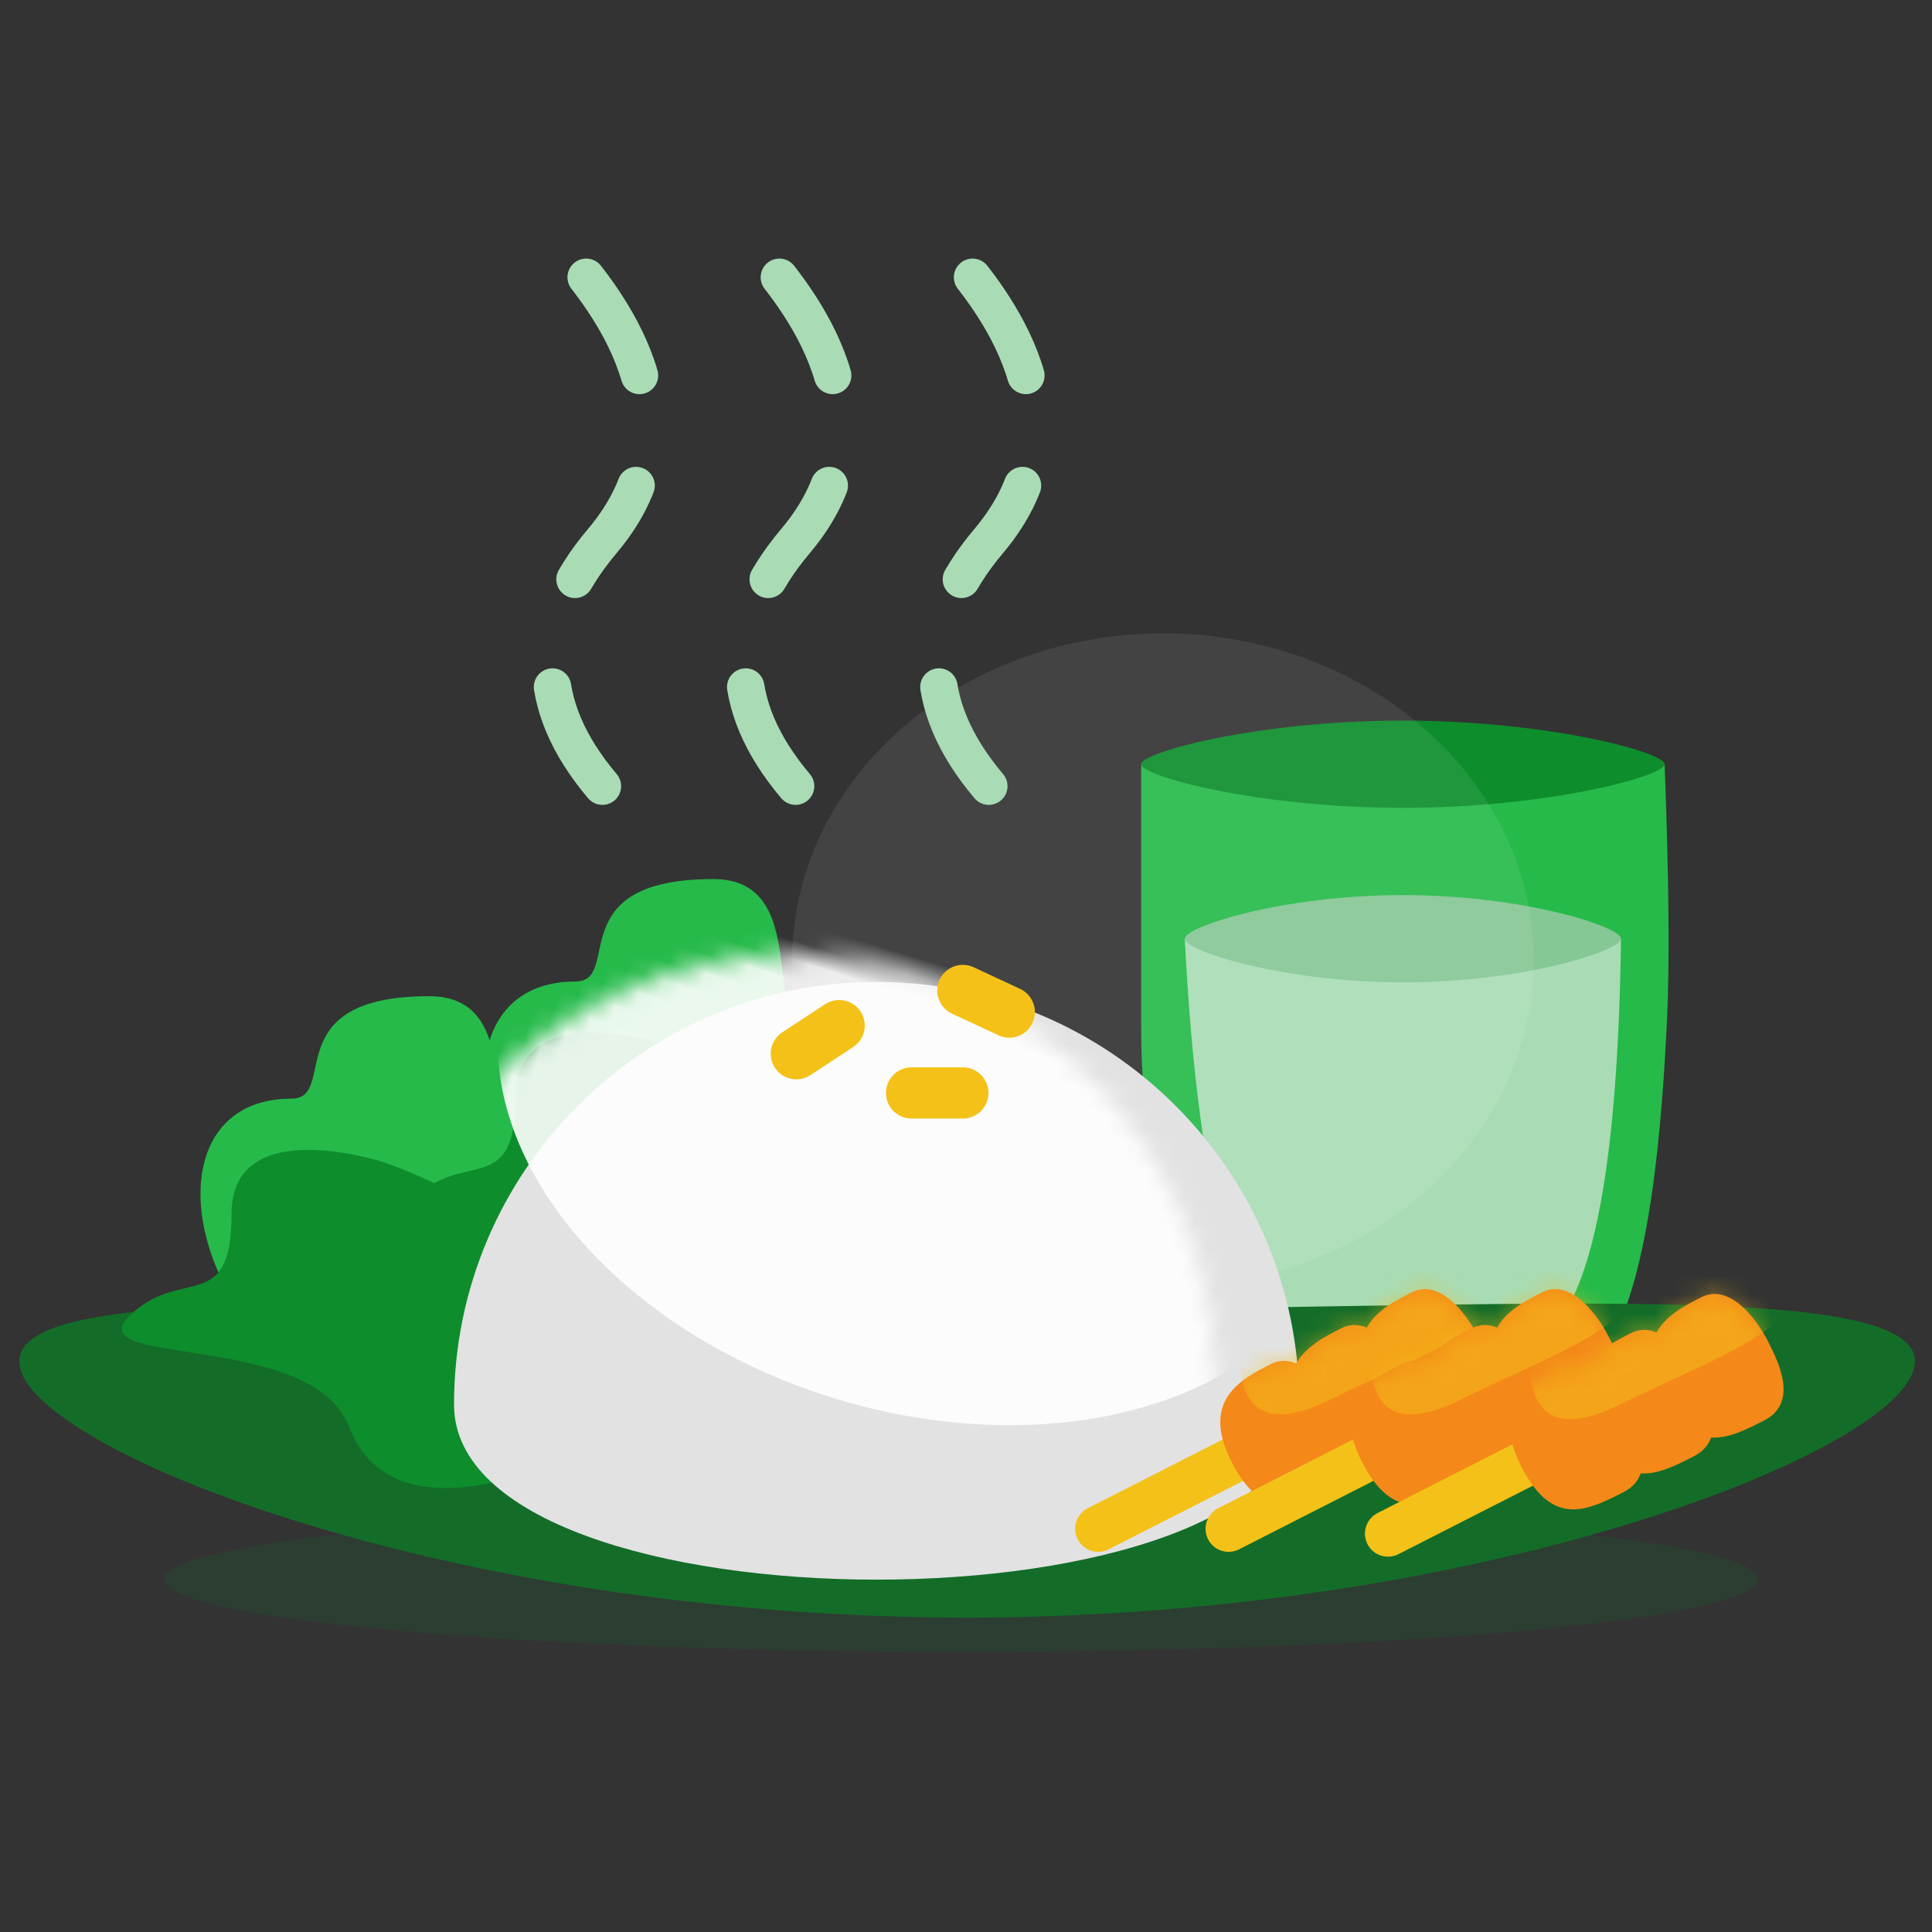 <?xml version="1.0" encoding="UTF-8"?>
<svg width="100px" height="100px" viewBox="0 0 100 100" version="1.1" xmlns="http://www.w3.org/2000/svg" xmlns:xlink="http://www.w3.org/1999/xlink">
    <rect x="0" y="0" width="100" height="100" fill="#333333" stroke="none"/>
    <!-- Generator: Sketch 64 (93537) - https://sketch.com -->
    <title>img-food</title>
    <desc>Created with Sketch.</desc>
    <defs>
        <path d="M43.753,22.201 C43.753,10.119 33.959,0.324 21.877,0.324 C9.795,0.324 0,10.119 0,22.201 C0,34.283 43.753,34.283 43.753,22.201 Z" id="path-1"></path>
        <path d="M9.893,0.648 C11.403,-0.121 12.802,1.852 13.341,2.909 C13.88,3.966 14.966,6.099 13.144,7.028 C12.223,7.496 11.303,7.965 10.408,7.904 C10.276,8.289 9.995,8.632 9.498,8.885 C8.578,9.354 7.658,9.823 6.763,9.762 C6.63,10.147 6.35,10.489 5.853,10.742 C4.03,11.671 2.208,12.6 0.582,9.41 C-1.043,6.22 1.093,5.132 2.603,4.363 C3.066,4.127 3.519,4.149 3.94,4.324 C4.426,3.434 5.429,2.923 6.248,2.506 C6.711,2.27 7.163,2.292 7.584,2.466 C8.071,1.577 9.074,1.066 9.893,0.648 Z" id="path-3"></path>
        <path d="M9.893,0.648 C11.403,-0.121 12.802,1.852 13.341,2.909 C13.88,3.966 14.966,6.099 13.144,7.028 C12.223,7.496 11.303,7.965 10.408,7.904 C10.276,8.289 9.995,8.632 9.498,8.885 C8.578,9.354 7.658,9.823 6.763,9.762 C6.63,10.147 6.35,10.489 5.853,10.742 C4.03,11.671 2.208,12.6 0.582,9.41 C-1.043,6.22 1.093,5.132 2.603,4.363 C3.066,4.127 3.519,4.149 3.94,4.324 C4.426,3.434 5.429,2.923 6.248,2.506 C6.711,2.27 7.163,2.292 7.584,2.466 C8.071,1.577 9.074,1.066 9.893,0.648 Z" id="path-5"></path>
        <path d="M9.893,0.648 C11.403,-0.121 12.802,1.852 13.341,2.909 C13.88,3.966 14.966,6.099 13.144,7.028 C12.223,7.496 11.303,7.965 10.408,7.904 C10.276,8.289 9.995,8.632 9.498,8.885 C8.578,9.354 7.658,9.823 6.763,9.762 C6.63,10.147 6.35,10.489 5.853,10.742 C4.03,11.671 2.208,12.6 0.582,9.41 C-1.043,6.22 1.093,5.132 2.603,4.363 C3.066,4.127 3.519,4.149 3.94,4.324 C4.426,3.434 5.429,2.923 6.248,2.506 C6.711,2.27 7.163,2.292 7.584,2.466 C8.071,1.577 9.074,1.066 9.893,0.648 Z" id="path-7"></path>
    </defs>
    <g id="img-food" stroke="none" stroke-width="1" fill="none" fill-rule="evenodd">
        <g id="Group-21-Copy" transform="translate(1, 13)">
            <ellipse id="Oval" fill-opacity="0.2" fill="#136D29" cx="48.75" cy="68.75" rx="41.25" ry="3.75"></ellipse>
            <g id="Group-18" transform="translate(40, 19.781)">
                <path d="M18.065,6.774 L45.161,6.774 C45.382,12.639 45.425,17.016 45.289,19.904 C44.686,32.762 42.888,39.602 38.085,39.602 C33.282,39.602 30.881,39.602 26.078,39.602 C21.275,39.602 18.065,30.172 18.065,20.323 C18.065,13.756 18.065,9.24 18.065,6.774 Z" id="Mask" fill="#26BA4A"></path>
                <path d="M31.613,9.032 C39.095,9.032 45.161,7.398 45.161,6.774 C45.161,6.151 39.095,4.516 31.613,4.516 C24.13,4.516 18.065,6.151 18.065,6.774 C18.065,7.398 24.13,9.032 31.613,9.032 Z" id="Oval" fill="#0D8D2C"></path>
                <path d="M20.323,15.806 L42.903,15.806 C42.719,29.903 40.859,36.951 37.324,36.951 C32.02,36.951 32.02,36.951 26.717,36.951 C23.181,36.951 21.05,29.903 20.323,15.806 Z" id="Path-22" fill="#A9DCB5"></path>
                <path d="M31.613,18.065 C37.848,18.065 42.903,16.43 42.903,15.806 C42.903,15.183 37.848,13.548 31.613,13.548 C25.377,13.548 20.323,15.183 20.323,15.806 C20.323,16.43 25.377,18.065 31.613,18.065 Z" id="Oval-Copy-3" fill="#85C795"></path>
                <ellipse id="Oval" fill-opacity="0.08" fill="#FFFFFF" cx="19.194" cy="16.935" rx="19.194" ry="16.935"></ellipse>
            </g>
            <path d="M49.057,70.725 C76.15,70.725 98.114,61.86 98.114,57.466 C98.114,53.073 76.15,54.814 49.057,54.814 C21.964,54.814 -3.55271368e-14,53.073 -3.55271368e-14,57.466 C-3.55271368e-14,61.86 21.964,70.725 49.057,70.725 Z" id="Oval" fill="#136D29"></path>
            <g id="Group-7" transform="translate(4.926, 32.063)">
                <g id="Group-13" transform="translate(0.377, 6.5)">
                    <path d="M24.686,21.214 C25.907,12.375 24.749,7.955 21.214,7.955 C18.156,7.955 21.214,1.41312304e-14 15.91,1.41312304e-14 C7.955,1.41312304e-14 11.262,5.303 8.776,5.303 C2.652,5.303 2.652,13.259 7.955,18.562 C11.491,22.098 17.068,22.982 24.686,21.214 Z" id="Path-9" fill="#26BA4A"></path>
                    <path d="M21.591,24.528 C25.126,22.761 26.01,20.109 24.243,16.573 C21.591,11.27 13.636,8.618 13.636,8.618 C13.636,8.618 5.681,5.966 5.681,11.27 C5.681,16.573 3.029,13.922 0.377,16.573 C-2.275,19.225 9.863,17.331 11.749,22.256 C13.007,25.539 16.287,26.296 21.591,24.528 Z" id="Path-18" fill="#0D8D2C"></path>
                </g>
                <g id="Group-13-Copy" transform="translate(15.074, 0.437)">
                    <path d="M24.686,21.214 C25.907,12.375 24.749,7.955 21.214,7.955 C18.156,7.955 21.214,1.41312304e-14 15.91,1.41312304e-14 C7.955,1.41312304e-14 11.262,5.303 8.776,5.303 C2.652,5.303 2.652,13.259 7.955,18.562 C11.491,22.098 17.068,22.982 24.686,21.214 Z" id="Path-9" fill="#26BA4A"></path>
                    <path d="M21.591,24.528 C25.126,22.761 26.01,20.109 24.243,16.573 C21.591,11.27 13.636,8.618 13.636,8.618 C13.636,8.618 5.681,5.966 5.681,11.27 C5.681,16.573 3.029,13.922 0.377,16.573 C-2.275,19.225 9.863,17.331 11.749,22.256 C13.007,25.539 16.287,26.296 21.591,24.528 Z" id="Path-18" fill="#0D8D2C"></path>
                </g>
            </g>
            <g id="Group-14" transform="translate(27.5, 0)" stroke="#A9DCB5" stroke-dasharray="5.813" stroke-linecap="round" stroke-linejoin="round" stroke-width="1.938">
                <path d="M2.679,27.691 C-0.893,23.461 -0.893,19.23 2.679,14.999 C8.038,8.653 2.679,2.307 0.893,0.191" id="Path-19"></path>
                <path d="M12.679,27.691 C9.107,23.461 9.107,19.23 12.679,14.999 C18.038,8.653 12.679,2.307 10.893,0.191" id="Path-19-Copy"></path>
                <path d="M22.679,27.691 C19.107,23.461 19.107,19.23 22.679,14.999 C28.038,8.653 22.679,2.307 20.893,0.191" id="Path-19-Copy-2"></path>
            </g>
            <g id="Oval" transform="translate(22.5, 37.5)">
                <mask id="mask-2" fill="white">
                    <use xlink:href="#path-1"></use>
                </mask>
                <use id="Mask" fill="#E2E2E2" xlink:href="#path-1"></use>
                <ellipse fill-opacity="0.9" fill="#FFFFFF" mask="url(#mask-2)" transform="translate(24.341, 6.774) rotate(17) translate(-24.341, -6.774) " cx="24.341" cy="6.774" rx="22.581" ry="15.806"></ellipse>
            </g>
            <g id="Group-11" transform="translate(40, 37.5)" stroke="#F4C119" stroke-linecap="round" stroke-linejoin="round" stroke-width="2.652">
                <line x1="0.218" y1="4.041" x2="2.434" y2="2.586" id="Path-6"></line>
                <line x1="8.836" y1="0.766" x2="11.24" y2="1.885" id="Path-6-Copy"></line>
                <line x1="6.184" y1="6.07" x2="8.836" y2="6.07" id="Path-6-Copy-2"></line>
            </g>
            <g id="Group-19" transform="translate(55, 53)">
                <g id="Group-4-Copy" transform="translate(0, 0.25)">
                    <line x1="9.348" y1="-1" x2="9.348" y2="18.092" id="Path-8" stroke="#F4C119" stroke-width="2.387" stroke-linecap="round" transform="translate(9.348, 8.546) rotate(63) translate(-9.348, -8.546) "></line>
                    <g id="Path-20" transform="translate(7.16, 0)">
                        <mask id="mask-4" fill="white">
                            <use xlink:href="#path-3"></use>
                        </mask>
                        <use id="Mask" fill="#F48919" xlink:href="#path-3"></use>
                        <path d="M0.995,3.773 C0.995,6.955 2.586,7.751 5.768,6.16 C10.542,3.773 17.701,1.387 12.928,-1 C8.155,-3.387 5.768,1.387 5.768,1.387 C5.768,1.387 4.177,2.182 0.995,3.773 Z" fill-opacity="0.5" fill="#F4C119" mask="url(#mask-4)"></path>
                    </g>
                </g>
                <g id="Group-4" transform="translate(6.75, 0.25)">
                    <line x1="9.348" y1="-1" x2="9.348" y2="18.092" id="Path-8" stroke="#F4C119" stroke-width="2.387" stroke-linecap="round" transform="translate(9.348, 8.546) rotate(63) translate(-9.348, -8.546) "></line>
                    <g id="Path-20" transform="translate(7.16, 0)">
                        <mask id="mask-6" fill="white">
                            <use xlink:href="#path-5"></use>
                        </mask>
                        <use id="Mask" fill="#F48919" xlink:href="#path-5"></use>
                        <path d="M0.995,3.773 C0.995,6.955 2.586,7.751 5.768,6.16 C10.542,3.773 17.701,1.387 12.928,-1 C8.155,-3.387 5.768,1.387 5.768,1.387 C5.768,1.387 4.177,2.182 0.995,3.773 Z" fill-opacity="0.5" fill="#F4C119" mask="url(#mask-6)"></path>
                    </g>
                </g>
                <g id="Group-4-Copy-2" transform="translate(15, 0.5)">
                    <line x1="9.348" y1="-1" x2="9.348" y2="18.092" id="Path-8" stroke="#F4C119" stroke-width="2.387" stroke-linecap="round" transform="translate(9.348, 8.546) rotate(63) translate(-9.348, -8.546) "></line>
                    <g id="Path-20" transform="translate(7.16, 0)">
                        <mask id="mask-8" fill="white">
                            <use xlink:href="#path-7"></use>
                        </mask>
                        <use id="Mask" fill="#F48919" xlink:href="#path-7"></use>
                        <path d="M0.995,3.773 C0.995,6.955 2.586,7.751 5.768,6.16 C10.542,3.773 17.701,1.387 12.928,-1 C8.155,-3.387 5.768,1.387 5.768,1.387 C5.768,1.387 4.177,2.182 0.995,3.773 Z" fill-opacity="0.5" fill="#F4C119" mask="url(#mask-8)"></path>
                    </g>
                </g>
            </g>
        </g>
    </g>
</svg>